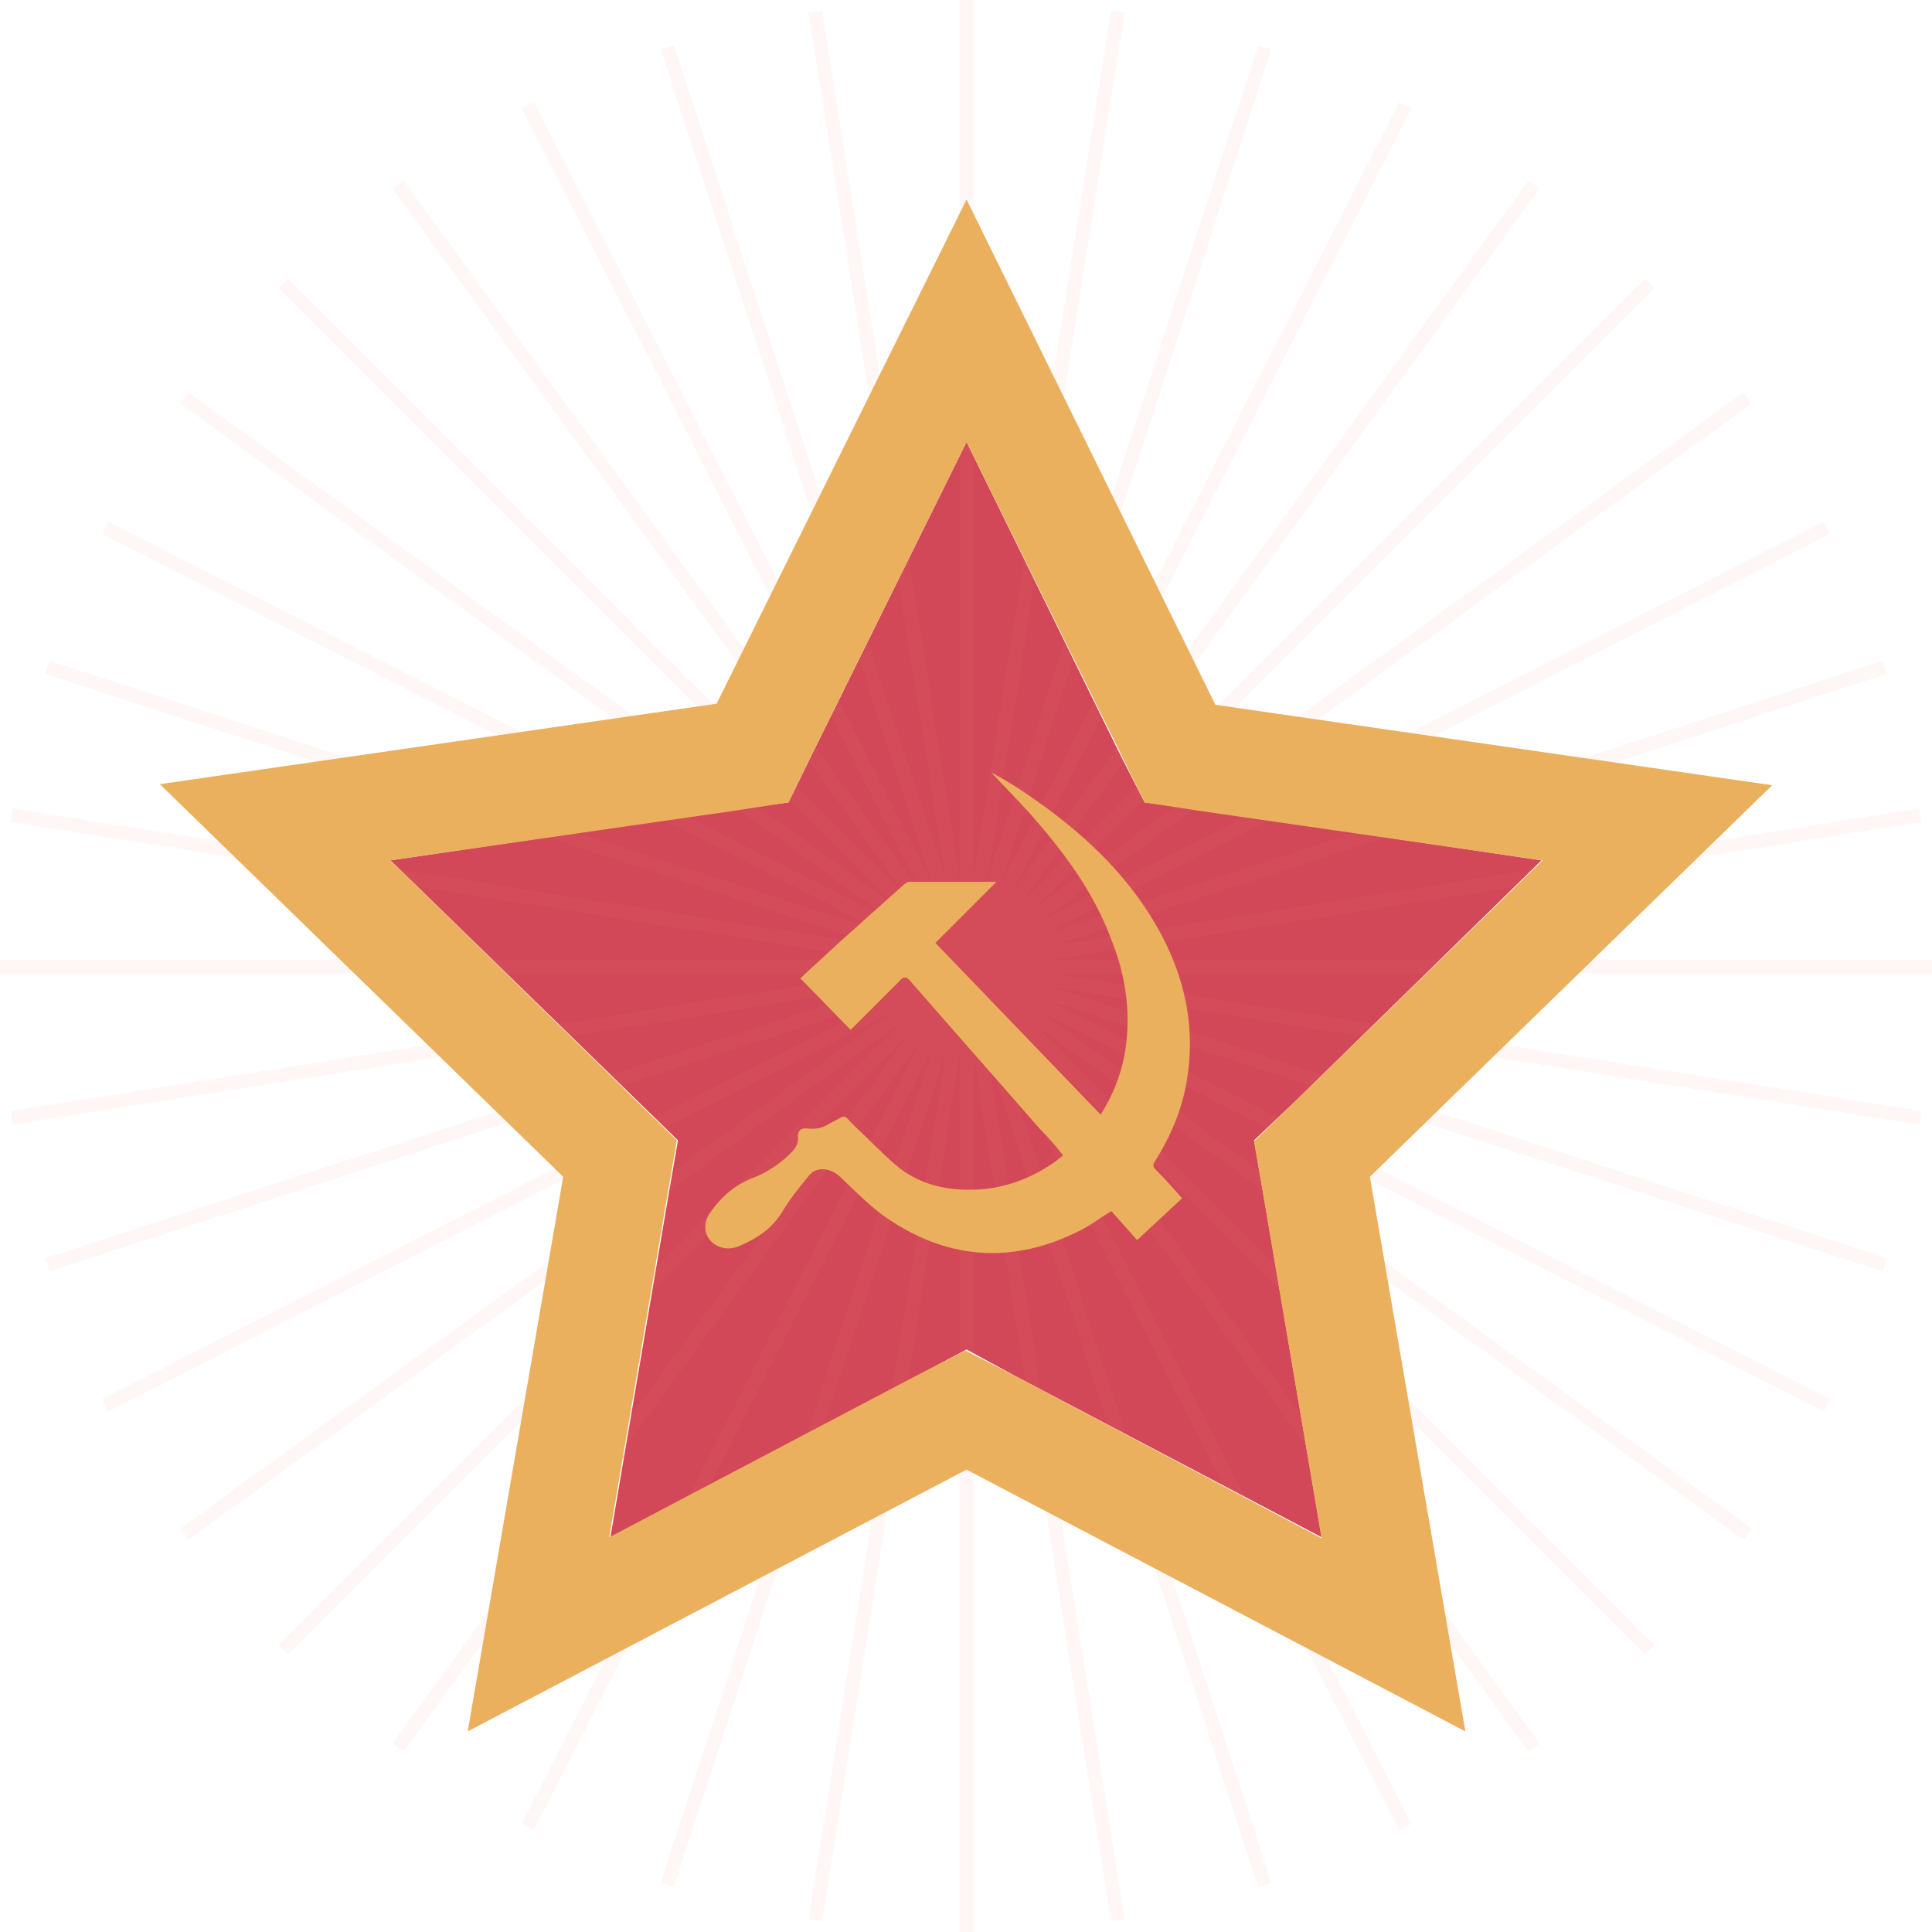 <svg width="280" height="280" viewBox="0 0 280 280" fill="none" xmlns="http://www.w3.org/2000/svg">
<path d="M125.153 101.21L131.061 95.614L166.818 60.633L117.379 53.326L109.295 52.238L105.564 44.931L83.487 1.18614e-06L61.255 44.931L57.679 52.238L49.595 53.326L2.37227e-06 60.633L35.913 95.614L41.666 101.21L40.267 109.295L31.871 158.734L76.18 135.414L83.487 131.527L90.638 135.414L134.947 158.734L126.552 109.295L125.153 101.21Z" transform="translate(56.591 64.053)" fill="#D24858"/>
<g opacity="0.25">
<path opacity="0.25" d="M140.078 0V140.078L161.999 1.71L140.078 140.078L183.298 6.841L140.078 140.078L203.665 15.236L140.078 140.078L222.321 26.741L140.078 140.078L239.112 41.044L140.078 140.078L253.259 57.679L140.078 140.078L264.764 76.491L140.078 140.078L273.159 96.702L140.078 140.078L278.29 118.157L140.078 140.078H280H140.078L278.29 161.999L140.078 140.078L273.159 183.298L140.078 140.078L264.764 203.665L140.078 140.078L253.259 222.321L140.078 140.078L239.112 239.112L140.078 140.078L222.321 253.259L140.078 140.078L203.665 264.764L140.078 140.078L183.298 273.159L140.078 140.078L161.999 278.29L140.078 140.078V280V140.078L118.157 278.29L140.078 140.078L96.702 273.159L140.078 140.078L76.491 264.764L140.078 140.078L57.679 253.259L140.078 140.078L41.044 239.112L140.078 140.078L26.741 222.321L140.078 140.078L15.236 203.665L140.078 140.078L6.841 183.298L140.078 140.078L1.71 161.999L140.078 140.078H0H140.078L1.71 118.157L140.078 140.078L6.841 96.702L140.078 140.078L15.236 76.491L140.078 140.078L26.741 57.679L140.078 140.078L41.044 41.044L140.078 140.078L57.679 26.741L140.078 140.078L76.491 15.236L140.078 140.078L96.702 6.841L140.078 140.078L118.157 1.71L140.078 140.078V0Z" stroke="#EA8676" stroke-width="2" stroke-miterlimit="10"/>
</g>
<path d="M233.67 84.886L152.982 73.226L116.913 5.93068e-07L80.689 73.07L-5.93068e-07 84.731L58.456 141.632L44.62 222.01L116.913 184.076L189.206 222.01L175.369 141.632L233.67 84.886ZM124.064 170.55L116.757 166.818L109.45 170.55L65.142 193.87L73.537 144.431L74.936 136.346L69.028 130.594L33.426 95.769L83.02 88.617L91.105 87.374L94.681 80.067L116.913 35.136L139.145 80.067L142.721 87.374L150.805 88.617L200.4 95.769L164.486 130.75L158.579 136.502L159.978 144.586L168.373 194.026L124.064 170.55Z" transform="translate(23.165 28.917)" fill="#EAB05E"/>
<path d="M62.581 67.785C61.337 66.385 60.094 64.986 58.85 63.587C57.295 64.52 55.896 65.608 54.341 66.385C44.858 71.205 35.53 70.739 26.668 64.831C24.025 63.12 21.693 60.633 19.361 58.456C18.117 57.368 16.096 57.057 15.008 58.456C13.608 60.167 12.209 61.877 11.121 63.742C9.566 66.23 7.39 67.629 4.747 68.717C3.192 69.339 1.482 68.873 0.549 67.629C-0.228 66.541 -0.228 64.986 0.86 63.587C2.415 61.41 4.436 59.7 6.923 58.767C8.944 57.99 10.81 56.746 12.365 55.192C12.987 54.57 13.453 53.948 13.453 53.015C13.297 52.082 13.764 51.46 14.852 51.616C16.096 51.771 17.184 51.46 18.117 50.838C20.605 49.595 19.827 49.439 21.693 51.305C23.714 53.17 25.58 55.192 27.601 56.902C30.866 59.7 34.908 60.633 39.105 60.477C43.303 60.322 47.034 58.923 50.455 56.591C50.921 56.28 51.232 55.969 51.854 55.502C50.766 54.103 49.677 52.859 48.434 51.616C42.215 44.464 35.996 37.468 29.777 30.317C29.155 29.539 28.689 29.539 28.067 30.317C26.046 32.338 24.025 34.359 22.004 36.38C21.693 36.691 21.382 37.002 21.071 37.313C18.584 34.825 16.251 32.338 13.764 29.85C15.63 28.14 17.651 26.274 19.672 24.409C22.626 21.766 25.58 19.123 28.534 16.48C28.844 16.169 29.311 15.858 29.622 15.858C33.819 15.858 38.017 15.858 42.215 15.858C39.261 18.812 36.462 21.61 33.353 24.72C41.437 33.115 49.366 41.355 57.295 49.595C59.005 46.952 60.094 44.153 60.716 41.199C61.804 35.291 61.026 29.695 58.85 24.253C56.207 17.102 51.698 11.194 46.723 5.597C45.013 3.731 43.148 1.866 41.437 0C42.837 0.777 44.236 1.555 45.635 2.487C53.098 7.463 59.627 13.059 64.447 20.677C68.956 27.829 71.132 35.602 69.888 43.998C69.266 48.506 67.556 52.549 65.224 56.28C64.758 56.902 64.913 57.213 65.38 57.679C66.623 58.923 67.867 60.322 69.111 61.721C66.934 63.742 64.758 65.763 62.581 67.785Z" transform="translate(102.216 111.938)" fill="#EAB05E"/>
</svg>

